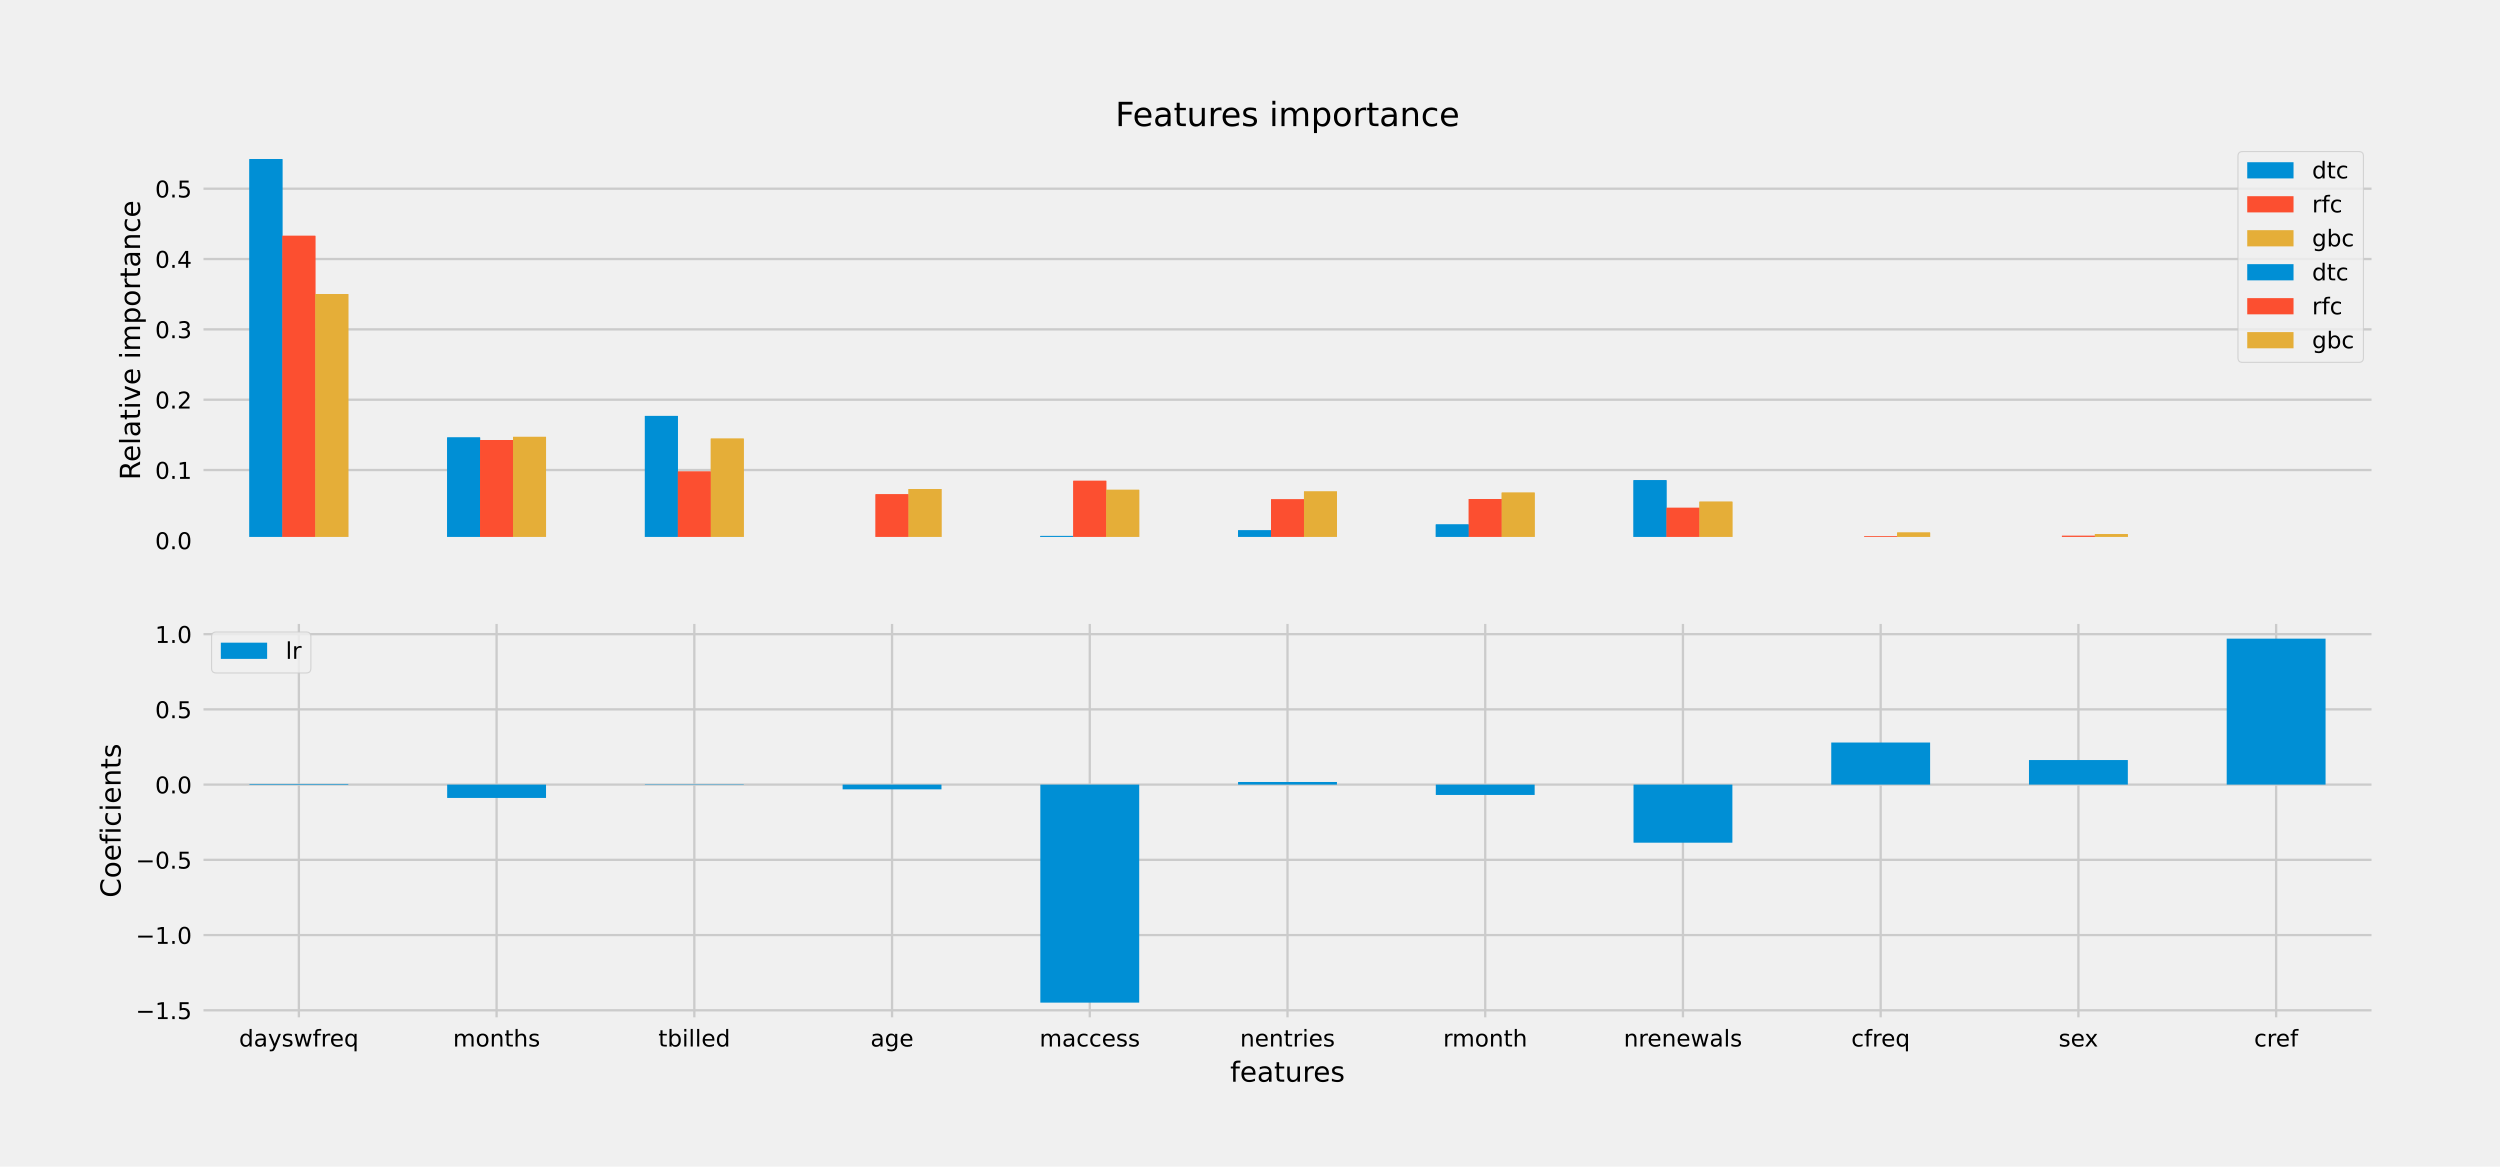 <?xml version="1.0" encoding="utf-8" standalone="no"?>
<!DOCTYPE svg PUBLIC "-//W3C//DTD SVG 1.1//EN"
  "http://www.w3.org/Graphics/SVG/1.1/DTD/svg11.dtd">
<!-- Created with matplotlib (https://matplotlib.org/) -->
<svg height="504pt" version="1.1" viewBox="0 0 1080 504" width="1080pt" xmlns="http://www.w3.org/2000/svg" xmlns:xlink="http://www.w3.org/1999/xlink">
 <defs>
  <style type="text/css">
*{stroke-linecap:butt;stroke-linejoin:round;}
  </style>
 </defs>
 <g id="figure_1">
  <g id="patch_1">
   <path d="M 0 504 
L 1080 504 
L 1080 0 
L 0 0 
z
" style="fill:#f0f0f0;"/>
  </g>
  <g id="axes_1">
   <g id="patch_2">
    <path d="M 86.4 233.444 
L 1026 233.444 
L 1026 60.48 
L 86.4 60.48 
z
" style="fill:#f0f0f0;"/>
   </g>
   <g id="matplotlib.axis_1"/>
   <g id="matplotlib.axis_2">
    <g id="ytick_1">
     <g id="line2d_1">
      <path clip-path="url(#p35d663ccf8)" d="M 86.4 233.444 
L 1026 233.444 
" style="fill:none;stroke:#cbcbcb;"/>
     </g>
     <g id="line2d_2"/>
     <g id="text_1">
      <!-- 0.0 -->
      <defs>
       <path d="M 31.781 66.406 
Q 24.172 66.406 20.328 58.906 
Q 16.5 51.422 16.5 36.375 
Q 16.5 21.391 20.328 13.891 
Q 24.172 6.391 31.781 6.391 
Q 39.453 6.391 43.281 13.891 
Q 47.125 21.391 47.125 36.375 
Q 47.125 51.422 43.281 58.906 
Q 39.453 66.406 31.781 66.406 
z
M 31.781 74.219 
Q 44.047 74.219 50.516 64.516 
Q 56.984 54.828 56.984 36.375 
Q 56.984 17.969 50.516 8.266 
Q 44.047 -1.422 31.781 -1.422 
Q 19.531 -1.422 13.062 8.266 
Q 6.594 17.969 6.594 36.375 
Q 6.594 54.828 13.062 64.516 
Q 19.531 74.219 31.781 74.219 
z
" id="DejaVuSans-48"/>
       <path d="M 10.688 12.406 
L 21 12.406 
L 21 0 
L 10.688 0 
z
" id="DejaVuSans-46"/>
      </defs>
      <g transform="translate(66.997 237.243)scale(0.1 -0.1)">
       <use xlink:href="#DejaVuSans-48"/>
       <use x="63.623" xlink:href="#DejaVuSans-46"/>
       <use x="95.41" xlink:href="#DejaVuSans-48"/>
      </g>
     </g>
    </g>
    <g id="ytick_2">
     <g id="line2d_3">
      <path clip-path="url(#p35d663ccf8)" d="M 86.4 203.058 
L 1026 203.058 
" style="fill:none;stroke:#cbcbcb;"/>
     </g>
     <g id="line2d_4"/>
     <g id="text_2">
      <!-- 0.1 -->
      <defs>
       <path d="M 12.406 8.297 
L 28.516 8.297 
L 28.516 63.922 
L 10.984 60.406 
L 10.984 69.391 
L 28.422 72.906 
L 38.281 72.906 
L 38.281 8.297 
L 54.391 8.297 
L 54.391 0 
L 12.406 0 
z
" id="DejaVuSans-49"/>
      </defs>
      <g transform="translate(66.997 206.857)scale(0.1 -0.1)">
       <use xlink:href="#DejaVuSans-48"/>
       <use x="63.623" xlink:href="#DejaVuSans-46"/>
       <use x="95.41" xlink:href="#DejaVuSans-49"/>
      </g>
     </g>
    </g>
    <g id="ytick_3">
     <g id="line2d_5">
      <path clip-path="url(#p35d663ccf8)" d="M 86.4 172.672 
L 1026 172.672 
" style="fill:none;stroke:#cbcbcb;"/>
     </g>
     <g id="line2d_6"/>
     <g id="text_3">
      <!-- 0.2 -->
      <defs>
       <path d="M 19.188 8.297 
L 53.609 8.297 
L 53.609 0 
L 7.328 0 
L 7.328 8.297 
Q 12.938 14.109 22.625 23.891 
Q 32.328 33.688 34.812 36.531 
Q 39.547 41.844 41.422 45.531 
Q 43.312 49.219 43.312 52.781 
Q 43.312 58.594 39.234 62.25 
Q 35.156 65.922 28.609 65.922 
Q 23.969 65.922 18.812 64.312 
Q 13.672 62.703 7.812 59.422 
L 7.812 69.391 
Q 13.766 71.781 18.938 73 
Q 24.125 74.219 28.422 74.219 
Q 39.75 74.219 46.484 68.547 
Q 53.219 62.891 53.219 53.422 
Q 53.219 48.922 51.531 44.891 
Q 49.859 40.875 45.406 35.406 
Q 44.188 33.984 37.641 27.219 
Q 31.109 20.453 19.188 8.297 
z
" id="DejaVuSans-50"/>
      </defs>
      <g transform="translate(66.997 176.472)scale(0.1 -0.1)">
       <use xlink:href="#DejaVuSans-48"/>
       <use x="63.623" xlink:href="#DejaVuSans-46"/>
       <use x="95.41" xlink:href="#DejaVuSans-50"/>
      </g>
     </g>
    </g>
    <g id="ytick_4">
     <g id="line2d_7">
      <path clip-path="url(#p35d663ccf8)" d="M 86.4 142.287 
L 1026 142.287 
" style="fill:none;stroke:#cbcbcb;"/>
     </g>
     <g id="line2d_8"/>
     <g id="text_4">
      <!-- 0.3 -->
      <defs>
       <path d="M 40.578 39.312 
Q 47.656 37.797 51.625 33 
Q 55.609 28.219 55.609 21.188 
Q 55.609 10.406 48.188 4.484 
Q 40.766 -1.422 27.094 -1.422 
Q 22.516 -1.422 17.656 -0.516 
Q 12.797 0.391 7.625 2.203 
L 7.625 11.719 
Q 11.719 9.328 16.594 8.109 
Q 21.484 6.891 26.812 6.891 
Q 36.078 6.891 40.938 10.547 
Q 45.797 14.203 45.797 21.188 
Q 45.797 27.641 41.281 31.266 
Q 36.766 34.906 28.719 34.906 
L 20.219 34.906 
L 20.219 43.016 
L 29.109 43.016 
Q 36.375 43.016 40.234 45.922 
Q 44.094 48.828 44.094 54.297 
Q 44.094 59.906 40.109 62.906 
Q 36.141 65.922 28.719 65.922 
Q 24.656 65.922 20.016 65.031 
Q 15.375 64.156 9.812 62.312 
L 9.812 71.094 
Q 15.438 72.656 20.344 73.438 
Q 25.25 74.219 29.594 74.219 
Q 40.828 74.219 47.359 69.109 
Q 53.906 64.016 53.906 55.328 
Q 53.906 49.266 50.438 45.094 
Q 46.969 40.922 40.578 39.312 
z
" id="DejaVuSans-51"/>
      </defs>
      <g transform="translate(66.997 146.086)scale(0.1 -0.1)">
       <use xlink:href="#DejaVuSans-48"/>
       <use x="63.623" xlink:href="#DejaVuSans-46"/>
       <use x="95.41" xlink:href="#DejaVuSans-51"/>
      </g>
     </g>
    </g>
    <g id="ytick_5">
     <g id="line2d_9">
      <path clip-path="url(#p35d663ccf8)" d="M 86.4 111.901 
L 1026 111.901 
" style="fill:none;stroke:#cbcbcb;"/>
     </g>
     <g id="line2d_10"/>
     <g id="text_5">
      <!-- 0.4 -->
      <defs>
       <path d="M 37.797 64.312 
L 12.891 25.391 
L 37.797 25.391 
z
M 35.203 72.906 
L 47.609 72.906 
L 47.609 25.391 
L 58.016 25.391 
L 58.016 17.188 
L 47.609 17.188 
L 47.609 0 
L 37.797 0 
L 37.797 17.188 
L 4.891 17.188 
L 4.891 26.703 
z
" id="DejaVuSans-52"/>
      </defs>
      <g transform="translate(66.997 115.7)scale(0.1 -0.1)">
       <use xlink:href="#DejaVuSans-48"/>
       <use x="63.623" xlink:href="#DejaVuSans-46"/>
       <use x="95.41" xlink:href="#DejaVuSans-52"/>
      </g>
     </g>
    </g>
    <g id="ytick_6">
     <g id="line2d_11">
      <path clip-path="url(#p35d663ccf8)" d="M 86.4 81.515 
L 1026 81.515 
" style="fill:none;stroke:#cbcbcb;"/>
     </g>
     <g id="line2d_12"/>
     <g id="text_6">
      <!-- 0.5 -->
      <defs>
       <path d="M 10.797 72.906 
L 49.516 72.906 
L 49.516 64.594 
L 19.828 64.594 
L 19.828 46.734 
Q 21.969 47.469 24.109 47.828 
Q 26.266 48.188 28.422 48.188 
Q 40.625 48.188 47.75 41.5 
Q 54.891 34.812 54.891 23.391 
Q 54.891 11.625 47.562 5.094 
Q 40.234 -1.422 26.906 -1.422 
Q 22.312 -1.422 17.547 -0.641 
Q 12.797 0.141 7.719 1.703 
L 7.719 11.625 
Q 12.109 9.234 16.797 8.062 
Q 21.484 6.891 26.703 6.891 
Q 35.156 6.891 40.078 11.328 
Q 45.016 15.766 45.016 23.391 
Q 45.016 31 40.078 35.438 
Q 35.156 39.891 26.703 39.891 
Q 22.75 39.891 18.812 39.016 
Q 14.891 38.141 10.797 36.281 
z
" id="DejaVuSans-53"/>
      </defs>
      <g transform="translate(66.997 85.315)scale(0.1 -0.1)">
       <use xlink:href="#DejaVuSans-48"/>
       <use x="63.623" xlink:href="#DejaVuSans-46"/>
       <use x="95.41" xlink:href="#DejaVuSans-53"/>
      </g>
     </g>
    </g>
    <g id="text_7">
     <!-- Relative importance -->
     <defs>
      <path d="M 44.391 34.188 
Q 47.562 33.109 50.562 29.594 
Q 53.562 26.078 56.594 19.922 
L 66.609 0 
L 56 0 
L 46.688 18.703 
Q 43.062 26.031 39.672 28.422 
Q 36.281 30.812 30.422 30.812 
L 19.672 30.812 
L 19.672 0 
L 9.812 0 
L 9.812 72.906 
L 32.078 72.906 
Q 44.578 72.906 50.734 67.672 
Q 56.891 62.453 56.891 51.906 
Q 56.891 45.016 53.688 40.469 
Q 50.484 35.938 44.391 34.188 
z
M 19.672 64.797 
L 19.672 38.922 
L 32.078 38.922 
Q 39.203 38.922 42.844 42.219 
Q 46.484 45.516 46.484 51.906 
Q 46.484 58.297 42.844 61.547 
Q 39.203 64.797 32.078 64.797 
z
" id="DejaVuSans-82"/>
      <path d="M 56.203 29.594 
L 56.203 25.203 
L 14.891 25.203 
Q 15.484 15.922 20.484 11.062 
Q 25.484 6.203 34.422 6.203 
Q 39.594 6.203 44.453 7.469 
Q 49.312 8.734 54.109 11.281 
L 54.109 2.781 
Q 49.266 0.734 44.188 -0.344 
Q 39.109 -1.422 33.891 -1.422 
Q 20.797 -1.422 13.156 6.188 
Q 5.516 13.812 5.516 26.812 
Q 5.516 40.234 12.766 48.109 
Q 20.016 56 32.328 56 
Q 43.359 56 49.781 48.891 
Q 56.203 41.797 56.203 29.594 
z
M 47.219 32.234 
Q 47.125 39.594 43.094 43.984 
Q 39.062 48.391 32.422 48.391 
Q 24.906 48.391 20.391 44.141 
Q 15.875 39.891 15.188 32.172 
z
" id="DejaVuSans-101"/>
      <path d="M 9.422 75.984 
L 18.406 75.984 
L 18.406 0 
L 9.422 0 
z
" id="DejaVuSans-108"/>
      <path d="M 34.281 27.484 
Q 23.391 27.484 19.188 25 
Q 14.984 22.516 14.984 16.5 
Q 14.984 11.719 18.141 8.906 
Q 21.297 6.109 26.703 6.109 
Q 34.188 6.109 38.703 11.406 
Q 43.219 16.703 43.219 25.484 
L 43.219 27.484 
z
M 52.203 31.203 
L 52.203 0 
L 43.219 0 
L 43.219 8.297 
Q 40.141 3.328 35.547 0.953 
Q 30.953 -1.422 24.312 -1.422 
Q 15.922 -1.422 10.953 3.297 
Q 6 8.016 6 15.922 
Q 6 25.141 12.172 29.828 
Q 18.359 34.516 30.609 34.516 
L 43.219 34.516 
L 43.219 35.406 
Q 43.219 41.609 39.141 45 
Q 35.062 48.391 27.688 48.391 
Q 23 48.391 18.547 47.266 
Q 14.109 46.141 10.016 43.891 
L 10.016 52.203 
Q 14.938 54.109 19.578 55.047 
Q 24.219 56 28.609 56 
Q 40.484 56 46.344 49.844 
Q 52.203 43.703 52.203 31.203 
z
" id="DejaVuSans-97"/>
      <path d="M 18.312 70.219 
L 18.312 54.688 
L 36.812 54.688 
L 36.812 47.703 
L 18.312 47.703 
L 18.312 18.016 
Q 18.312 11.328 20.141 9.422 
Q 21.969 7.516 27.594 7.516 
L 36.812 7.516 
L 36.812 0 
L 27.594 0 
Q 17.188 0 13.234 3.875 
Q 9.281 7.766 9.281 18.016 
L 9.281 47.703 
L 2.688 47.703 
L 2.688 54.688 
L 9.281 54.688 
L 9.281 70.219 
z
" id="DejaVuSans-116"/>
      <path d="M 9.422 54.688 
L 18.406 54.688 
L 18.406 0 
L 9.422 0 
z
M 9.422 75.984 
L 18.406 75.984 
L 18.406 64.594 
L 9.422 64.594 
z
" id="DejaVuSans-105"/>
      <path d="M 2.984 54.688 
L 12.5 54.688 
L 29.594 8.797 
L 46.688 54.688 
L 56.203 54.688 
L 35.688 0 
L 23.484 0 
z
" id="DejaVuSans-118"/>
      <path id="DejaVuSans-32"/>
      <path d="M 52 44.188 
Q 55.375 50.25 60.062 53.125 
Q 64.75 56 71.094 56 
Q 79.641 56 84.281 50.016 
Q 88.922 44.047 88.922 33.016 
L 88.922 0 
L 79.891 0 
L 79.891 32.719 
Q 79.891 40.578 77.094 44.375 
Q 74.312 48.188 68.609 48.188 
Q 61.625 48.188 57.562 43.547 
Q 53.516 38.922 53.516 30.906 
L 53.516 0 
L 44.484 0 
L 44.484 32.719 
Q 44.484 40.625 41.703 44.406 
Q 38.922 48.188 33.109 48.188 
Q 26.219 48.188 22.156 43.531 
Q 18.109 38.875 18.109 30.906 
L 18.109 0 
L 9.078 0 
L 9.078 54.688 
L 18.109 54.688 
L 18.109 46.188 
Q 21.188 51.219 25.484 53.609 
Q 29.781 56 35.688 56 
Q 41.656 56 45.828 52.969 
Q 50 49.953 52 44.188 
z
" id="DejaVuSans-109"/>
      <path d="M 18.109 8.203 
L 18.109 -20.797 
L 9.078 -20.797 
L 9.078 54.688 
L 18.109 54.688 
L 18.109 46.391 
Q 20.953 51.266 25.266 53.625 
Q 29.594 56 35.594 56 
Q 45.562 56 51.781 48.094 
Q 58.016 40.188 58.016 27.297 
Q 58.016 14.406 51.781 6.484 
Q 45.562 -1.422 35.594 -1.422 
Q 29.594 -1.422 25.266 0.953 
Q 20.953 3.328 18.109 8.203 
z
M 48.688 27.297 
Q 48.688 37.203 44.609 42.844 
Q 40.531 48.484 33.406 48.484 
Q 26.266 48.484 22.188 42.844 
Q 18.109 37.203 18.109 27.297 
Q 18.109 17.391 22.188 11.75 
Q 26.266 6.109 33.406 6.109 
Q 40.531 6.109 44.609 11.75 
Q 48.688 17.391 48.688 27.297 
z
" id="DejaVuSans-112"/>
      <path d="M 30.609 48.391 
Q 23.391 48.391 19.188 42.75 
Q 14.984 37.109 14.984 27.297 
Q 14.984 17.484 19.156 11.844 
Q 23.344 6.203 30.609 6.203 
Q 37.797 6.203 41.984 11.859 
Q 46.188 17.531 46.188 27.297 
Q 46.188 37.016 41.984 42.703 
Q 37.797 48.391 30.609 48.391 
z
M 30.609 56 
Q 42.328 56 49.016 48.375 
Q 55.719 40.766 55.719 27.297 
Q 55.719 13.875 49.016 6.219 
Q 42.328 -1.422 30.609 -1.422 
Q 18.844 -1.422 12.172 6.219 
Q 5.516 13.875 5.516 27.297 
Q 5.516 40.766 12.172 48.375 
Q 18.844 56 30.609 56 
z
" id="DejaVuSans-111"/>
      <path d="M 41.109 46.297 
Q 39.594 47.172 37.812 47.578 
Q 36.031 48 33.891 48 
Q 26.266 48 22.188 43.047 
Q 18.109 38.094 18.109 28.812 
L 18.109 0 
L 9.078 0 
L 9.078 54.688 
L 18.109 54.688 
L 18.109 46.188 
Q 20.953 51.172 25.484 53.578 
Q 30.031 56 36.531 56 
Q 37.453 56 38.578 55.875 
Q 39.703 55.766 41.062 55.516 
z
" id="DejaVuSans-114"/>
      <path d="M 54.891 33.016 
L 54.891 0 
L 45.906 0 
L 45.906 32.719 
Q 45.906 40.484 42.875 44.328 
Q 39.844 48.188 33.797 48.188 
Q 26.516 48.188 22.312 43.547 
Q 18.109 38.922 18.109 30.906 
L 18.109 0 
L 9.078 0 
L 9.078 54.688 
L 18.109 54.688 
L 18.109 46.188 
Q 21.344 51.125 25.703 53.562 
Q 30.078 56 35.797 56 
Q 45.219 56 50.047 50.172 
Q 54.891 44.344 54.891 33.016 
z
" id="DejaVuSans-110"/>
      <path d="M 48.781 52.594 
L 48.781 44.188 
Q 44.969 46.297 41.141 47.344 
Q 37.312 48.391 33.406 48.391 
Q 24.656 48.391 19.812 42.844 
Q 14.984 37.312 14.984 27.297 
Q 14.984 17.281 19.812 11.734 
Q 24.656 6.203 33.406 6.203 
Q 37.312 6.203 41.141 7.25 
Q 44.969 8.297 48.781 10.406 
L 48.781 2.094 
Q 45.016 0.344 40.984 -0.531 
Q 36.969 -1.422 32.422 -1.422 
Q 20.062 -1.422 12.781 6.344 
Q 5.516 14.109 5.516 27.297 
Q 5.516 40.672 12.859 48.328 
Q 20.219 56 33.016 56 
Q 37.156 56 41.109 55.141 
Q 45.062 54.297 48.781 52.594 
z
" id="DejaVuSans-99"/>
     </defs>
     <g transform="translate(60.501 207.346)rotate(-90)scale(0.12 -0.12)">
      <use xlink:href="#DejaVuSans-82"/>
      <use x="64.982" xlink:href="#DejaVuSans-101"/>
      <use x="126.506" xlink:href="#DejaVuSans-108"/>
      <use x="154.289" xlink:href="#DejaVuSans-97"/>
      <use x="215.568" xlink:href="#DejaVuSans-116"/>
      <use x="254.777" xlink:href="#DejaVuSans-105"/>
      <use x="282.561" xlink:href="#DejaVuSans-118"/>
      <use x="341.74" xlink:href="#DejaVuSans-101"/>
      <use x="403.264" xlink:href="#DejaVuSans-32"/>
      <use x="435.051" xlink:href="#DejaVuSans-105"/>
      <use x="462.834" xlink:href="#DejaVuSans-109"/>
      <use x="560.246" xlink:href="#DejaVuSans-112"/>
      <use x="623.723" xlink:href="#DejaVuSans-111"/>
      <use x="684.904" xlink:href="#DejaVuSans-114"/>
      <use x="726.018" xlink:href="#DejaVuSans-116"/>
      <use x="765.227" xlink:href="#DejaVuSans-97"/>
      <use x="826.506" xlink:href="#DejaVuSans-110"/>
      <use x="889.885" xlink:href="#DejaVuSans-99"/>
      <use x="944.865" xlink:href="#DejaVuSans-101"/>
     </g>
    </g>
   </g>
   <g id="patch_3">
    <path clip-path="url(#p35d663ccf8)" d="M 107.755 233.444 
L 121.991 233.444 
L 121.991 68.716 
L 107.755 68.716 
z
" style="fill:#008fd5;"/>
   </g>
   <g id="patch_4">
    <path clip-path="url(#p35d663ccf8)" d="M 193.173 233.444 
L 207.409 233.444 
L 207.409 188.998 
L 193.173 188.998 
z
" style="fill:#008fd5;"/>
   </g>
   <g id="patch_5">
    <path clip-path="url(#p35d663ccf8)" d="M 278.591 233.444 
L 292.827 233.444 
L 292.827 179.697 
L 278.591 179.697 
z
" style="fill:#008fd5;"/>
   </g>
   <g id="patch_6">
    <path clip-path="url(#p35d663ccf8)" d="M 364.009 233.444 
L 378.245 233.444 
L 378.245 231.991 
L 364.009 231.991 
z
" style="fill:#008fd5;"/>
   </g>
   <g id="patch_7">
    <path clip-path="url(#p35d663ccf8)" d="M 449.427 233.444 
L 463.664 233.444 
L 463.664 231.514 
L 449.427 231.514 
z
" style="fill:#008fd5;"/>
   </g>
   <g id="patch_8">
    <path clip-path="url(#p35d663ccf8)" d="M 534.845 233.444 
L 549.082 233.444 
L 549.082 229.116 
L 534.845 229.116 
z
" style="fill:#008fd5;"/>
   </g>
   <g id="patch_9">
    <path clip-path="url(#p35d663ccf8)" d="M 620.264 233.444 
L 634.5 233.444 
L 634.5 226.574 
L 620.264 226.574 
z
" style="fill:#008fd5;"/>
   </g>
   <g id="patch_10">
    <path clip-path="url(#p35d663ccf8)" d="M 705.682 233.444 
L 719.918 233.444 
L 719.918 207.454 
L 705.682 207.454 
z
" style="fill:#008fd5;"/>
   </g>
   <g id="patch_11">
    <path clip-path="url(#p35d663ccf8)" d="M 791.1 233.444 
L 805.336 233.444 
L 805.336 233.077 
L 791.1 233.077 
z
" style="fill:#008fd5;"/>
   </g>
   <g id="patch_12">
    <path clip-path="url(#p35d663ccf8)" d="M 876.518 233.444 
L 890.755 233.444 
L 890.755 233.444 
L 876.518 233.444 
z
" style="fill:#008fd5;"/>
   </g>
   <g id="patch_13">
    <path clip-path="url(#p35d663ccf8)" d="M 961.936 233.444 
L 976.173 233.444 
L 976.173 233.444 
L 961.936 233.444 
z
" style="fill:#008fd5;"/>
   </g>
   <g id="patch_14">
    <path clip-path="url(#p35d663ccf8)" d="M 121.991 233.444 
L 136.227 233.444 
L 136.227 101.877 
L 121.991 101.877 
z
" style="fill:#fc4f30;"/>
   </g>
   <g id="patch_15">
    <path clip-path="url(#p35d663ccf8)" d="M 207.409 233.444 
L 221.645 233.444 
L 221.645 190.085 
L 207.409 190.085 
z
" style="fill:#fc4f30;"/>
   </g>
   <g id="patch_16">
    <path clip-path="url(#p35d663ccf8)" d="M 292.827 233.444 
L 307.064 233.444 
L 307.064 203.698 
L 292.827 203.698 
z
" style="fill:#fc4f30;"/>
   </g>
   <g id="patch_17">
    <path clip-path="url(#p35d663ccf8)" d="M 378.245 233.444 
L 392.482 233.444 
L 392.482 213.529 
L 378.245 213.529 
z
" style="fill:#fc4f30;"/>
   </g>
   <g id="patch_18">
    <path clip-path="url(#p35d663ccf8)" d="M 463.664 233.444 
L 477.9 233.444 
L 477.9 207.696 
L 463.664 207.696 
z
" style="fill:#fc4f30;"/>
   </g>
   <g id="patch_19">
    <path clip-path="url(#p35d663ccf8)" d="M 549.082 233.444 
L 563.318 233.444 
L 563.318 215.724 
L 549.082 215.724 
z
" style="fill:#fc4f30;"/>
   </g>
   <g id="patch_20">
    <path clip-path="url(#p35d663ccf8)" d="M 634.5 233.444 
L 648.736 233.444 
L 648.736 215.555 
L 634.5 215.555 
z
" style="fill:#fc4f30;"/>
   </g>
   <g id="patch_21">
    <path clip-path="url(#p35d663ccf8)" d="M 719.918 233.444 
L 734.155 233.444 
L 734.155 219.361 
L 719.918 219.361 
z
" style="fill:#fc4f30;"/>
   </g>
   <g id="patch_22">
    <path clip-path="url(#p35d663ccf8)" d="M 805.336 233.444 
L 819.573 233.444 
L 819.573 231.683 
L 805.336 231.683 
z
" style="fill:#fc4f30;"/>
   </g>
   <g id="patch_23">
    <path clip-path="url(#p35d663ccf8)" d="M 890.755 233.444 
L 904.991 233.444 
L 904.991 231.462 
L 890.755 231.462 
z
" style="fill:#fc4f30;"/>
   </g>
   <g id="patch_24">
    <path clip-path="url(#p35d663ccf8)" d="M 976.173 233.444 
L 990.409 233.444 
L 990.409 233.354 
L 976.173 233.354 
z
" style="fill:#fc4f30;"/>
   </g>
   <g id="patch_25">
    <path clip-path="url(#p35d663ccf8)" d="M 136.227 233.444 
L 150.464 233.444 
L 150.464 127.037 
L 136.227 127.037 
z
" style="fill:#e5ae38;"/>
   </g>
   <g id="patch_26">
    <path clip-path="url(#p35d663ccf8)" d="M 221.645 233.444 
L 235.882 233.444 
L 235.882 188.736 
L 221.645 188.736 
z
" style="fill:#e5ae38;"/>
   </g>
   <g id="patch_27">
    <path clip-path="url(#p35d663ccf8)" d="M 307.064 233.444 
L 321.3 233.444 
L 321.3 189.471 
L 307.064 189.471 
z
" style="fill:#e5ae38;"/>
   </g>
   <g id="patch_28">
    <path clip-path="url(#p35d663ccf8)" d="M 392.482 233.444 
L 406.718 233.444 
L 406.718 211.253 
L 392.482 211.253 
z
" style="fill:#e5ae38;"/>
   </g>
   <g id="patch_29">
    <path clip-path="url(#p35d663ccf8)" d="M 477.9 233.444 
L 492.136 233.444 
L 492.136 211.592 
L 477.9 211.592 
z
" style="fill:#e5ae38;"/>
   </g>
   <g id="patch_30">
    <path clip-path="url(#p35d663ccf8)" d="M 563.318 233.444 
L 577.555 233.444 
L 577.555 212.326 
L 563.318 212.326 
z
" style="fill:#e5ae38;"/>
   </g>
   <g id="patch_31">
    <path clip-path="url(#p35d663ccf8)" d="M 648.736 233.444 
L 662.973 233.444 
L 662.973 212.813 
L 648.736 212.813 
z
" style="fill:#e5ae38;"/>
   </g>
   <g id="patch_32">
    <path clip-path="url(#p35d663ccf8)" d="M 734.155 233.444 
L 748.391 233.444 
L 748.391 216.728 
L 734.155 216.728 
z
" style="fill:#e5ae38;"/>
   </g>
   <g id="patch_33">
    <path clip-path="url(#p35d663ccf8)" d="M 819.573 233.444 
L 833.809 233.444 
L 833.809 230.046 
L 819.573 230.046 
z
" style="fill:#e5ae38;"/>
   </g>
   <g id="patch_34">
    <path clip-path="url(#p35d663ccf8)" d="M 904.991 233.444 
L 919.227 233.444 
L 919.227 230.75 
L 904.991 230.75 
z
" style="fill:#e5ae38;"/>
   </g>
   <g id="patch_35">
    <path clip-path="url(#p35d663ccf8)" d="M 990.409 233.444 
L 1004.645 233.444 
L 1004.645 233.272 
L 990.409 233.272 
z
" style="fill:#e5ae38;"/>
   </g>
   <g id="patch_36">
    <path clip-path="url(#p35d663ccf8)" d="M 107.755 233.444 
L 121.991 233.444 
L 121.991 68.716 
L 107.755 68.716 
z
" style="fill:#008fd5;"/>
   </g>
   <g id="patch_37">
    <path clip-path="url(#p35d663ccf8)" d="M 193.173 233.444 
L 207.409 233.444 
L 207.409 188.998 
L 193.173 188.998 
z
" style="fill:#008fd5;"/>
   </g>
   <g id="patch_38">
    <path clip-path="url(#p35d663ccf8)" d="M 278.591 233.444 
L 292.827 233.444 
L 292.827 179.697 
L 278.591 179.697 
z
" style="fill:#008fd5;"/>
   </g>
   <g id="patch_39">
    <path clip-path="url(#p35d663ccf8)" d="M 364.009 233.444 
L 378.245 233.444 
L 378.245 231.991 
L 364.009 231.991 
z
" style="fill:#008fd5;"/>
   </g>
   <g id="patch_40">
    <path clip-path="url(#p35d663ccf8)" d="M 449.427 233.444 
L 463.664 233.444 
L 463.664 231.514 
L 449.427 231.514 
z
" style="fill:#008fd5;"/>
   </g>
   <g id="patch_41">
    <path clip-path="url(#p35d663ccf8)" d="M 534.845 233.444 
L 549.082 233.444 
L 549.082 229.116 
L 534.845 229.116 
z
" style="fill:#008fd5;"/>
   </g>
   <g id="patch_42">
    <path clip-path="url(#p35d663ccf8)" d="M 620.264 233.444 
L 634.5 233.444 
L 634.5 226.574 
L 620.264 226.574 
z
" style="fill:#008fd5;"/>
   </g>
   <g id="patch_43">
    <path clip-path="url(#p35d663ccf8)" d="M 705.682 233.444 
L 719.918 233.444 
L 719.918 207.454 
L 705.682 207.454 
z
" style="fill:#008fd5;"/>
   </g>
   <g id="patch_44">
    <path clip-path="url(#p35d663ccf8)" d="M 791.1 233.444 
L 805.336 233.444 
L 805.336 233.077 
L 791.1 233.077 
z
" style="fill:#008fd5;"/>
   </g>
   <g id="patch_45">
    <path clip-path="url(#p35d663ccf8)" d="M 876.518 233.444 
L 890.755 233.444 
L 890.755 233.444 
L 876.518 233.444 
z
" style="fill:#008fd5;"/>
   </g>
   <g id="patch_46">
    <path clip-path="url(#p35d663ccf8)" d="M 961.936 233.444 
L 976.173 233.444 
L 976.173 233.444 
L 961.936 233.444 
z
" style="fill:#008fd5;"/>
   </g>
   <g id="patch_47">
    <path clip-path="url(#p35d663ccf8)" d="M 121.991 233.444 
L 136.227 233.444 
L 136.227 101.877 
L 121.991 101.877 
z
" style="fill:#fc4f30;"/>
   </g>
   <g id="patch_48">
    <path clip-path="url(#p35d663ccf8)" d="M 207.409 233.444 
L 221.645 233.444 
L 221.645 190.085 
L 207.409 190.085 
z
" style="fill:#fc4f30;"/>
   </g>
   <g id="patch_49">
    <path clip-path="url(#p35d663ccf8)" d="M 292.827 233.444 
L 307.064 233.444 
L 307.064 203.698 
L 292.827 203.698 
z
" style="fill:#fc4f30;"/>
   </g>
   <g id="patch_50">
    <path clip-path="url(#p35d663ccf8)" d="M 378.245 233.444 
L 392.482 233.444 
L 392.482 213.529 
L 378.245 213.529 
z
" style="fill:#fc4f30;"/>
   </g>
   <g id="patch_51">
    <path clip-path="url(#p35d663ccf8)" d="M 463.664 233.444 
L 477.9 233.444 
L 477.9 207.696 
L 463.664 207.696 
z
" style="fill:#fc4f30;"/>
   </g>
   <g id="patch_52">
    <path clip-path="url(#p35d663ccf8)" d="M 549.082 233.444 
L 563.318 233.444 
L 563.318 215.724 
L 549.082 215.724 
z
" style="fill:#fc4f30;"/>
   </g>
   <g id="patch_53">
    <path clip-path="url(#p35d663ccf8)" d="M 634.5 233.444 
L 648.736 233.444 
L 648.736 215.555 
L 634.5 215.555 
z
" style="fill:#fc4f30;"/>
   </g>
   <g id="patch_54">
    <path clip-path="url(#p35d663ccf8)" d="M 719.918 233.444 
L 734.155 233.444 
L 734.155 219.361 
L 719.918 219.361 
z
" style="fill:#fc4f30;"/>
   </g>
   <g id="patch_55">
    <path clip-path="url(#p35d663ccf8)" d="M 805.336 233.444 
L 819.573 233.444 
L 819.573 231.683 
L 805.336 231.683 
z
" style="fill:#fc4f30;"/>
   </g>
   <g id="patch_56">
    <path clip-path="url(#p35d663ccf8)" d="M 890.755 233.444 
L 904.991 233.444 
L 904.991 231.462 
L 890.755 231.462 
z
" style="fill:#fc4f30;"/>
   </g>
   <g id="patch_57">
    <path clip-path="url(#p35d663ccf8)" d="M 976.173 233.444 
L 990.409 233.444 
L 990.409 233.354 
L 976.173 233.354 
z
" style="fill:#fc4f30;"/>
   </g>
   <g id="patch_58">
    <path clip-path="url(#p35d663ccf8)" d="M 136.227 233.444 
L 150.464 233.444 
L 150.464 127.037 
L 136.227 127.037 
z
" style="fill:#e5ae38;"/>
   </g>
   <g id="patch_59">
    <path clip-path="url(#p35d663ccf8)" d="M 221.645 233.444 
L 235.882 233.444 
L 235.882 188.736 
L 221.645 188.736 
z
" style="fill:#e5ae38;"/>
   </g>
   <g id="patch_60">
    <path clip-path="url(#p35d663ccf8)" d="M 307.064 233.444 
L 321.3 233.444 
L 321.3 189.471 
L 307.064 189.471 
z
" style="fill:#e5ae38;"/>
   </g>
   <g id="patch_61">
    <path clip-path="url(#p35d663ccf8)" d="M 392.482 233.444 
L 406.718 233.444 
L 406.718 211.253 
L 392.482 211.253 
z
" style="fill:#e5ae38;"/>
   </g>
   <g id="patch_62">
    <path clip-path="url(#p35d663ccf8)" d="M 477.9 233.444 
L 492.136 233.444 
L 492.136 211.592 
L 477.9 211.592 
z
" style="fill:#e5ae38;"/>
   </g>
   <g id="patch_63">
    <path clip-path="url(#p35d663ccf8)" d="M 563.318 233.444 
L 577.555 233.444 
L 577.555 212.326 
L 563.318 212.326 
z
" style="fill:#e5ae38;"/>
   </g>
   <g id="patch_64">
    <path clip-path="url(#p35d663ccf8)" d="M 648.736 233.444 
L 662.973 233.444 
L 662.973 212.813 
L 648.736 212.813 
z
" style="fill:#e5ae38;"/>
   </g>
   <g id="patch_65">
    <path clip-path="url(#p35d663ccf8)" d="M 734.155 233.444 
L 748.391 233.444 
L 748.391 216.728 
L 734.155 216.728 
z
" style="fill:#e5ae38;"/>
   </g>
   <g id="patch_66">
    <path clip-path="url(#p35d663ccf8)" d="M 819.573 233.444 
L 833.809 233.444 
L 833.809 230.046 
L 819.573 230.046 
z
" style="fill:#e5ae38;"/>
   </g>
   <g id="patch_67">
    <path clip-path="url(#p35d663ccf8)" d="M 904.991 233.444 
L 919.227 233.444 
L 919.227 230.75 
L 904.991 230.75 
z
" style="fill:#e5ae38;"/>
   </g>
   <g id="patch_68">
    <path clip-path="url(#p35d663ccf8)" d="M 990.409 233.444 
L 1004.645 233.444 
L 1004.645 233.272 
L 990.409 233.272 
z
" style="fill:#e5ae38;"/>
   </g>
   <g id="patch_69">
    <path d="M 86.4 233.444 
L 86.4 60.48 
" style="fill:none;stroke:#f0f0f0;stroke-linecap:square;stroke-linejoin:miter;stroke-width:3;"/>
   </g>
   <g id="patch_70">
    <path d="M 1026 233.444 
L 1026 60.48 
" style="fill:none;stroke:#f0f0f0;stroke-linecap:square;stroke-linejoin:miter;stroke-width:3;"/>
   </g>
   <g id="patch_71">
    <path d="M 86.4 233.444 
L 1026 233.444 
" style="fill:none;stroke:#f0f0f0;stroke-linecap:square;stroke-linejoin:miter;stroke-width:3;"/>
   </g>
   <g id="patch_72">
    <path d="M 86.4 60.48 
L 1026 60.48 
" style="fill:none;stroke:#f0f0f0;stroke-linecap:square;stroke-linejoin:miter;stroke-width:3;"/>
   </g>
   <g id="text_8">
    <!-- Features importance -->
    <defs>
     <path d="M 9.812 72.906 
L 51.703 72.906 
L 51.703 64.594 
L 19.672 64.594 
L 19.672 43.109 
L 48.578 43.109 
L 48.578 34.812 
L 19.672 34.812 
L 19.672 0 
L 9.812 0 
z
" id="DejaVuSans-70"/>
     <path d="M 8.5 21.578 
L 8.5 54.688 
L 17.484 54.688 
L 17.484 21.922 
Q 17.484 14.156 20.5 10.266 
Q 23.531 6.391 29.594 6.391 
Q 36.859 6.391 41.078 11.031 
Q 45.312 15.672 45.312 23.688 
L 45.312 54.688 
L 54.297 54.688 
L 54.297 0 
L 45.312 0 
L 45.312 8.406 
Q 42.047 3.422 37.719 1 
Q 33.406 -1.422 27.688 -1.422 
Q 18.266 -1.422 13.375 4.438 
Q 8.5 10.297 8.5 21.578 
z
M 31.109 56 
z
" id="DejaVuSans-117"/>
     <path d="M 44.281 53.078 
L 44.281 44.578 
Q 40.484 46.531 36.375 47.5 
Q 32.281 48.484 27.875 48.484 
Q 21.188 48.484 17.844 46.438 
Q 14.5 44.391 14.5 40.281 
Q 14.5 37.156 16.891 35.375 
Q 19.281 33.594 26.516 31.984 
L 29.594 31.297 
Q 39.156 29.25 43.188 25.516 
Q 47.219 21.781 47.219 15.094 
Q 47.219 7.469 41.188 3.016 
Q 35.156 -1.422 24.609 -1.422 
Q 20.219 -1.422 15.453 -0.562 
Q 10.688 0.297 5.422 2 
L 5.422 11.281 
Q 10.406 8.688 15.234 7.391 
Q 20.062 6.109 24.812 6.109 
Q 31.156 6.109 34.562 8.281 
Q 37.984 10.453 37.984 14.406 
Q 37.984 18.062 35.516 20.016 
Q 33.062 21.969 24.703 23.781 
L 21.578 24.516 
Q 13.234 26.266 9.516 29.906 
Q 5.812 33.547 5.812 39.891 
Q 5.812 47.609 11.281 51.797 
Q 16.75 56 26.812 56 
Q 31.781 56 36.172 55.266 
Q 40.578 54.547 44.281 53.078 
z
" id="DejaVuSans-115"/>
    </defs>
    <g transform="translate(481.823 54.48)scale(0.144 -0.144)">
     <use xlink:href="#DejaVuSans-70"/>
     <use x="52.02" xlink:href="#DejaVuSans-101"/>
     <use x="113.543" xlink:href="#DejaVuSans-97"/>
     <use x="174.822" xlink:href="#DejaVuSans-116"/>
     <use x="214.031" xlink:href="#DejaVuSans-117"/>
     <use x="277.41" xlink:href="#DejaVuSans-114"/>
     <use x="316.273" xlink:href="#DejaVuSans-101"/>
     <use x="377.797" xlink:href="#DejaVuSans-115"/>
     <use x="429.896" xlink:href="#DejaVuSans-32"/>
     <use x="461.684" xlink:href="#DejaVuSans-105"/>
     <use x="489.467" xlink:href="#DejaVuSans-109"/>
     <use x="586.879" xlink:href="#DejaVuSans-112"/>
     <use x="650.355" xlink:href="#DejaVuSans-111"/>
     <use x="711.537" xlink:href="#DejaVuSans-114"/>
     <use x="752.65" xlink:href="#DejaVuSans-116"/>
     <use x="791.859" xlink:href="#DejaVuSans-97"/>
     <use x="853.139" xlink:href="#DejaVuSans-110"/>
     <use x="916.518" xlink:href="#DejaVuSans-99"/>
     <use x="971.498" xlink:href="#DejaVuSans-101"/>
    </g>
   </g>
   <g id="legend_1">
    <g id="patch_73">
     <path d="M 968.805 156.549 
L 1019 156.549 
Q 1021 156.549 1021 154.549 
L 1021 67.48 
Q 1021 65.48 1019 65.48 
L 968.805 65.48 
Q 966.805 65.48 966.805 67.48 
L 966.805 154.549 
Q 966.805 156.549 968.805 156.549 
z
" style="fill:#f0f0f0;opacity:0.8;stroke:#cccccc;stroke-linejoin:miter;stroke-width:0.5;"/>
    </g>
    <g id="patch_74">
     <path d="M 970.805 77.078 
L 990.805 77.078 
L 990.805 70.078 
L 970.805 70.078 
z
" style="fill:#008fd5;"/>
    </g>
    <g id="text_9">
     <!-- dtc -->
     <defs>
      <path d="M 45.406 46.391 
L 45.406 75.984 
L 54.391 75.984 
L 54.391 0 
L 45.406 0 
L 45.406 8.203 
Q 42.578 3.328 38.25 0.953 
Q 33.938 -1.422 27.875 -1.422 
Q 17.969 -1.422 11.734 6.484 
Q 5.516 14.406 5.516 27.297 
Q 5.516 40.188 11.734 48.094 
Q 17.969 56 27.875 56 
Q 33.938 56 38.25 53.625 
Q 42.578 51.266 45.406 46.391 
z
M 14.797 27.297 
Q 14.797 17.391 18.875 11.75 
Q 22.953 6.109 30.078 6.109 
Q 37.203 6.109 41.297 11.75 
Q 45.406 17.391 45.406 27.297 
Q 45.406 37.203 41.297 42.844 
Q 37.203 48.484 30.078 48.484 
Q 22.953 48.484 18.875 42.844 
Q 14.797 37.203 14.797 27.297 
z
" id="DejaVuSans-100"/>
     </defs>
     <g transform="translate(998.805 77.078)scale(0.1 -0.1)">
      <use xlink:href="#DejaVuSans-100"/>
      <use x="63.477" xlink:href="#DejaVuSans-116"/>
      <use x="102.686" xlink:href="#DejaVuSans-99"/>
     </g>
    </g>
    <g id="patch_75">
     <path d="M 970.805 91.757 
L 990.805 91.757 
L 990.805 84.757 
L 970.805 84.757 
z
" style="fill:#fc4f30;"/>
    </g>
    <g id="text_10">
     <!-- rfc -->
     <defs>
      <path d="M 37.109 75.984 
L 37.109 68.5 
L 28.516 68.5 
Q 23.688 68.5 21.797 66.547 
Q 19.922 64.594 19.922 59.516 
L 19.922 54.688 
L 34.719 54.688 
L 34.719 47.703 
L 19.922 47.703 
L 19.922 0 
L 10.891 0 
L 10.891 47.703 
L 2.297 47.703 
L 2.297 54.688 
L 10.891 54.688 
L 10.891 58.5 
Q 10.891 67.625 15.141 71.797 
Q 19.391 75.984 28.609 75.984 
z
" id="DejaVuSans-102"/>
     </defs>
     <g transform="translate(998.805 91.757)scale(0.1 -0.1)">
      <use xlink:href="#DejaVuSans-114"/>
      <use x="41.113" xlink:href="#DejaVuSans-102"/>
      <use x="76.318" xlink:href="#DejaVuSans-99"/>
     </g>
    </g>
    <g id="patch_76">
     <path d="M 970.805 106.435 
L 990.805 106.435 
L 990.805 99.435 
L 970.805 99.435 
z
" style="fill:#e5ae38;"/>
    </g>
    <g id="text_11">
     <!-- gbc -->
     <defs>
      <path d="M 45.406 27.984 
Q 45.406 37.75 41.375 43.109 
Q 37.359 48.484 30.078 48.484 
Q 22.859 48.484 18.828 43.109 
Q 14.797 37.75 14.797 27.984 
Q 14.797 18.266 18.828 12.891 
Q 22.859 7.516 30.078 7.516 
Q 37.359 7.516 41.375 12.891 
Q 45.406 18.266 45.406 27.984 
z
M 54.391 6.781 
Q 54.391 -7.172 48.188 -13.984 
Q 42 -20.797 29.203 -20.797 
Q 24.469 -20.797 20.266 -20.094 
Q 16.062 -19.391 12.109 -17.922 
L 12.109 -9.188 
Q 16.062 -11.328 19.922 -12.344 
Q 23.781 -13.375 27.781 -13.375 
Q 36.625 -13.375 41.016 -8.766 
Q 45.406 -4.156 45.406 5.172 
L 45.406 9.625 
Q 42.625 4.781 38.281 2.391 
Q 33.938 0 27.875 0 
Q 17.828 0 11.672 7.656 
Q 5.516 15.328 5.516 27.984 
Q 5.516 40.672 11.672 48.328 
Q 17.828 56 27.875 56 
Q 33.938 56 38.281 53.609 
Q 42.625 51.219 45.406 46.391 
L 45.406 54.688 
L 54.391 54.688 
z
" id="DejaVuSans-103"/>
      <path d="M 48.688 27.297 
Q 48.688 37.203 44.609 42.844 
Q 40.531 48.484 33.406 48.484 
Q 26.266 48.484 22.188 42.844 
Q 18.109 37.203 18.109 27.297 
Q 18.109 17.391 22.188 11.75 
Q 26.266 6.109 33.406 6.109 
Q 40.531 6.109 44.609 11.75 
Q 48.688 17.391 48.688 27.297 
z
M 18.109 46.391 
Q 20.953 51.266 25.266 53.625 
Q 29.594 56 35.594 56 
Q 45.562 56 51.781 48.094 
Q 58.016 40.188 58.016 27.297 
Q 58.016 14.406 51.781 6.484 
Q 45.562 -1.422 35.594 -1.422 
Q 29.594 -1.422 25.266 0.953 
Q 20.953 3.328 18.109 8.203 
L 18.109 0 
L 9.078 0 
L 9.078 75.984 
L 18.109 75.984 
z
" id="DejaVuSans-98"/>
     </defs>
     <g transform="translate(998.805 106.435)scale(0.1 -0.1)">
      <use xlink:href="#DejaVuSans-103"/>
      <use x="63.477" xlink:href="#DejaVuSans-98"/>
      <use x="126.953" xlink:href="#DejaVuSans-99"/>
     </g>
    </g>
    <g id="patch_77">
     <path d="M 970.805 121.113 
L 990.805 121.113 
L 990.805 114.113 
L 970.805 114.113 
z
" style="fill:#008fd5;"/>
    </g>
    <g id="text_12">
     <!-- dtc -->
     <g transform="translate(998.805 121.113)scale(0.1 -0.1)">
      <use xlink:href="#DejaVuSans-100"/>
      <use x="63.477" xlink:href="#DejaVuSans-116"/>
      <use x="102.686" xlink:href="#DejaVuSans-99"/>
     </g>
    </g>
    <g id="patch_78">
     <path d="M 970.805 135.791 
L 990.805 135.791 
L 990.805 128.791 
L 970.805 128.791 
z
" style="fill:#fc4f30;"/>
    </g>
    <g id="text_13">
     <!-- rfc -->
     <g transform="translate(998.805 135.791)scale(0.1 -0.1)">
      <use xlink:href="#DejaVuSans-114"/>
      <use x="41.113" xlink:href="#DejaVuSans-102"/>
      <use x="76.318" xlink:href="#DejaVuSans-99"/>
     </g>
    </g>
    <g id="patch_79">
     <path d="M 970.805 150.469 
L 990.805 150.469 
L 990.805 143.469 
L 970.805 143.469 
z
" style="fill:#e5ae38;"/>
    </g>
    <g id="text_14">
     <!-- gbc -->
     <g transform="translate(998.805 150.469)scale(0.1 -0.1)">
      <use xlink:href="#DejaVuSans-103"/>
      <use x="63.477" xlink:href="#DejaVuSans-98"/>
      <use x="126.953" xlink:href="#DejaVuSans-99"/>
     </g>
    </g>
   </g>
  </g>
  <g id="axes_2">
   <g id="patch_80">
    <path d="M 86.4 441 
L 1026 441 
L 1026 268.036 
L 86.4 268.036 
z
" style="fill:#f0f0f0;"/>
   </g>
   <g id="matplotlib.axis_3">
    <g id="xtick_1">
     <g id="line2d_13">
      <path clip-path="url(#p9751c03b52)" d="M 129.109 441 
L 129.109 268.036 
" style="fill:none;stroke:#cbcbcb;"/>
     </g>
     <g id="line2d_14"/>
     <g id="text_15">
      <!-- dayswfreq -->
      <defs>
       <path d="M 32.172 -5.078 
Q 28.375 -14.844 24.75 -17.812 
Q 21.141 -20.797 15.094 -20.797 
L 7.906 -20.797 
L 7.906 -13.281 
L 13.188 -13.281 
Q 16.891 -13.281 18.938 -11.516 
Q 21 -9.766 23.484 -3.219 
L 25.094 0.875 
L 2.984 54.688 
L 12.5 54.688 
L 29.594 11.922 
L 46.688 54.688 
L 56.203 54.688 
z
" id="DejaVuSans-121"/>
       <path d="M 4.203 54.688 
L 13.188 54.688 
L 24.422 12.016 
L 35.594 54.688 
L 46.188 54.688 
L 57.422 12.016 
L 68.609 54.688 
L 77.594 54.688 
L 63.281 0 
L 52.688 0 
L 40.922 44.828 
L 29.109 0 
L 18.5 0 
z
" id="DejaVuSans-119"/>
       <path d="M 14.797 27.297 
Q 14.797 17.391 18.875 11.75 
Q 22.953 6.109 30.078 6.109 
Q 37.203 6.109 41.297 11.75 
Q 45.406 17.391 45.406 27.297 
Q 45.406 37.203 41.297 42.844 
Q 37.203 48.484 30.078 48.484 
Q 22.953 48.484 18.875 42.844 
Q 14.797 37.203 14.797 27.297 
z
M 45.406 8.203 
Q 42.578 3.328 38.25 0.953 
Q 33.938 -1.422 27.875 -1.422 
Q 17.969 -1.422 11.734 6.484 
Q 5.516 14.406 5.516 27.297 
Q 5.516 40.188 11.734 48.094 
Q 17.969 56 27.875 56 
Q 33.938 56 38.25 53.625 
Q 42.578 51.266 45.406 46.391 
L 45.406 54.688 
L 54.391 54.688 
L 54.391 -20.797 
L 45.406 -20.797 
z
" id="DejaVuSans-113"/>
      </defs>
      <g transform="translate(103.264 452.098)scale(0.1 -0.1)">
       <use xlink:href="#DejaVuSans-100"/>
       <use x="63.477" xlink:href="#DejaVuSans-97"/>
       <use x="124.756" xlink:href="#DejaVuSans-121"/>
       <use x="183.936" xlink:href="#DejaVuSans-115"/>
       <use x="236.035" xlink:href="#DejaVuSans-119"/>
       <use x="317.822" xlink:href="#DejaVuSans-102"/>
       <use x="353.027" xlink:href="#DejaVuSans-114"/>
       <use x="391.891" xlink:href="#DejaVuSans-101"/>
       <use x="453.414" xlink:href="#DejaVuSans-113"/>
      </g>
     </g>
    </g>
    <g id="xtick_2">
     <g id="line2d_15">
      <path clip-path="url(#p9751c03b52)" d="M 214.527 441 
L 214.527 268.036 
" style="fill:none;stroke:#cbcbcb;"/>
     </g>
     <g id="line2d_16"/>
     <g id="text_16">
      <!-- months -->
      <defs>
       <path d="M 54.891 33.016 
L 54.891 0 
L 45.906 0 
L 45.906 32.719 
Q 45.906 40.484 42.875 44.328 
Q 39.844 48.188 33.797 48.188 
Q 26.516 48.188 22.312 43.547 
Q 18.109 38.922 18.109 30.906 
L 18.109 0 
L 9.078 0 
L 9.078 75.984 
L 18.109 75.984 
L 18.109 46.188 
Q 21.344 51.125 25.703 53.562 
Q 30.078 56 35.797 56 
Q 45.219 56 50.047 50.172 
Q 54.891 44.344 54.891 33.016 
z
" id="DejaVuSans-104"/>
      </defs>
      <g transform="translate(195.695 452.098)scale(0.1 -0.1)">
       <use xlink:href="#DejaVuSans-109"/>
       <use x="97.412" xlink:href="#DejaVuSans-111"/>
       <use x="158.594" xlink:href="#DejaVuSans-110"/>
       <use x="221.973" xlink:href="#DejaVuSans-116"/>
       <use x="261.182" xlink:href="#DejaVuSans-104"/>
       <use x="324.561" xlink:href="#DejaVuSans-115"/>
      </g>
     </g>
    </g>
    <g id="xtick_3">
     <g id="line2d_17">
      <path clip-path="url(#p9751c03b52)" d="M 299.945 441 
L 299.945 268.036 
" style="fill:none;stroke:#cbcbcb;"/>
     </g>
     <g id="line2d_18"/>
     <g id="text_17">
      <!-- tbilled -->
      <g transform="translate(284.393 452.098)scale(0.1 -0.1)">
       <use xlink:href="#DejaVuSans-116"/>
       <use x="39.209" xlink:href="#DejaVuSans-98"/>
       <use x="102.686" xlink:href="#DejaVuSans-105"/>
       <use x="130.469" xlink:href="#DejaVuSans-108"/>
       <use x="158.252" xlink:href="#DejaVuSans-108"/>
       <use x="186.035" xlink:href="#DejaVuSans-101"/>
       <use x="247.559" xlink:href="#DejaVuSans-100"/>
      </g>
     </g>
    </g>
    <g id="xtick_4">
     <g id="line2d_19">
      <path clip-path="url(#p9751c03b52)" d="M 385.364 441 
L 385.364 268.036 
" style="fill:none;stroke:#cbcbcb;"/>
     </g>
     <g id="line2d_20"/>
     <g id="text_18">
      <!-- age -->
      <g transform="translate(376.049 452.098)scale(0.1 -0.1)">
       <use xlink:href="#DejaVuSans-97"/>
       <use x="61.279" xlink:href="#DejaVuSans-103"/>
       <use x="124.756" xlink:href="#DejaVuSans-101"/>
      </g>
     </g>
    </g>
    <g id="xtick_5">
     <g id="line2d_21">
      <path clip-path="url(#p9751c03b52)" d="M 470.782 441 
L 470.782 268.036 
" style="fill:none;stroke:#cbcbcb;"/>
     </g>
     <g id="line2d_22"/>
     <g id="text_19">
      <!-- maccess -->
      <g transform="translate(449.063 452.098)scale(0.1 -0.1)">
       <use xlink:href="#DejaVuSans-109"/>
       <use x="97.412" xlink:href="#DejaVuSans-97"/>
       <use x="158.691" xlink:href="#DejaVuSans-99"/>
       <use x="213.672" xlink:href="#DejaVuSans-99"/>
       <use x="268.652" xlink:href="#DejaVuSans-101"/>
       <use x="330.176" xlink:href="#DejaVuSans-115"/>
       <use x="382.275" xlink:href="#DejaVuSans-115"/>
      </g>
     </g>
    </g>
    <g id="xtick_6">
     <g id="line2d_23">
      <path clip-path="url(#p9751c03b52)" d="M 556.2 441 
L 556.2 268.036 
" style="fill:none;stroke:#cbcbcb;"/>
     </g>
     <g id="line2d_24"/>
     <g id="text_20">
      <!-- nentries -->
      <g transform="translate(535.7 452.098)scale(0.1 -0.1)">
       <use xlink:href="#DejaVuSans-110"/>
       <use x="63.379" xlink:href="#DejaVuSans-101"/>
       <use x="124.902" xlink:href="#DejaVuSans-110"/>
       <use x="188.281" xlink:href="#DejaVuSans-116"/>
       <use x="227.49" xlink:href="#DejaVuSans-114"/>
       <use x="268.604" xlink:href="#DejaVuSans-105"/>
       <use x="296.387" xlink:href="#DejaVuSans-101"/>
       <use x="357.91" xlink:href="#DejaVuSans-115"/>
      </g>
     </g>
    </g>
    <g id="xtick_7">
     <g id="line2d_25">
      <path clip-path="url(#p9751c03b52)" d="M 641.618 441 
L 641.618 268.036 
" style="fill:none;stroke:#cbcbcb;"/>
     </g>
     <g id="line2d_26"/>
     <g id="text_21">
      <!-- rmonth -->
      <g transform="translate(623.423 452.098)scale(0.1 -0.1)">
       <use xlink:href="#DejaVuSans-114"/>
       <use x="39.363" xlink:href="#DejaVuSans-109"/>
       <use x="136.775" xlink:href="#DejaVuSans-111"/>
       <use x="197.957" xlink:href="#DejaVuSans-110"/>
       <use x="261.336" xlink:href="#DejaVuSans-116"/>
       <use x="300.545" xlink:href="#DejaVuSans-104"/>
      </g>
     </g>
    </g>
    <g id="xtick_8">
     <g id="line2d_27">
      <path clip-path="url(#p9751c03b52)" d="M 727.036 441 
L 727.036 268.036 
" style="fill:none;stroke:#cbcbcb;"/>
     </g>
     <g id="line2d_28"/>
     <g id="text_22">
      <!-- nrenewals -->
      <g transform="translate(701.456 452.098)scale(0.1 -0.1)">
       <use xlink:href="#DejaVuSans-110"/>
       <use x="63.379" xlink:href="#DejaVuSans-114"/>
       <use x="102.242" xlink:href="#DejaVuSans-101"/>
       <use x="163.766" xlink:href="#DejaVuSans-110"/>
       <use x="227.145" xlink:href="#DejaVuSans-101"/>
       <use x="288.668" xlink:href="#DejaVuSans-119"/>
       <use x="370.455" xlink:href="#DejaVuSans-97"/>
       <use x="431.734" xlink:href="#DejaVuSans-108"/>
       <use x="459.518" xlink:href="#DejaVuSans-115"/>
      </g>
     </g>
    </g>
    <g id="xtick_9">
     <g id="line2d_29">
      <path clip-path="url(#p9751c03b52)" d="M 812.455 441 
L 812.455 268.036 
" style="fill:none;stroke:#cbcbcb;"/>
     </g>
     <g id="line2d_30"/>
     <g id="text_23">
      <!-- cfreq -->
      <g transform="translate(799.751 452.098)scale(0.1 -0.1)">
       <use xlink:href="#DejaVuSans-99"/>
       <use x="54.98" xlink:href="#DejaVuSans-102"/>
       <use x="90.186" xlink:href="#DejaVuSans-114"/>
       <use x="129.049" xlink:href="#DejaVuSans-101"/>
       <use x="190.572" xlink:href="#DejaVuSans-113"/>
      </g>
     </g>
    </g>
    <g id="xtick_10">
     <g id="line2d_31">
      <path clip-path="url(#p9751c03b52)" d="M 897.873 441 
L 897.873 268.036 
" style="fill:none;stroke:#cbcbcb;"/>
     </g>
     <g id="line2d_32"/>
     <g id="text_24">
      <!-- sex -->
      <defs>
       <path d="M 54.891 54.688 
L 35.109 28.078 
L 55.906 0 
L 45.312 0 
L 29.391 21.484 
L 13.484 0 
L 2.875 0 
L 24.125 28.609 
L 4.688 54.688 
L 15.281 54.688 
L 29.781 35.203 
L 44.281 54.688 
z
" id="DejaVuSans-120"/>
      </defs>
      <g transform="translate(889.32 452.098)scale(0.1 -0.1)">
       <use xlink:href="#DejaVuSans-115"/>
       <use x="52.1" xlink:href="#DejaVuSans-101"/>
       <use x="111.873" xlink:href="#DejaVuSans-120"/>
      </g>
     </g>
    </g>
    <g id="xtick_11">
     <g id="line2d_33">
      <path clip-path="url(#p9751c03b52)" d="M 983.291 441 
L 983.291 268.036 
" style="fill:none;stroke:#cbcbcb;"/>
     </g>
     <g id="line2d_34"/>
     <g id="text_25">
      <!-- cref -->
      <g transform="translate(973.762 452.098)scale(0.1 -0.1)">
       <use xlink:href="#DejaVuSans-99"/>
       <use x="54.98" xlink:href="#DejaVuSans-114"/>
       <use x="93.844" xlink:href="#DejaVuSans-101"/>
       <use x="155.367" xlink:href="#DejaVuSans-102"/>
      </g>
     </g>
    </g>
    <g id="text_26">
     <!-- features -->
     <g transform="translate(531.415 467.296)scale(0.12 -0.12)">
      <use xlink:href="#DejaVuSans-102"/>
      <use x="35.205" xlink:href="#DejaVuSans-101"/>
      <use x="96.729" xlink:href="#DejaVuSans-97"/>
      <use x="158.008" xlink:href="#DejaVuSans-116"/>
      <use x="197.217" xlink:href="#DejaVuSans-117"/>
      <use x="260.596" xlink:href="#DejaVuSans-114"/>
      <use x="299.459" xlink:href="#DejaVuSans-101"/>
      <use x="360.982" xlink:href="#DejaVuSans-115"/>
     </g>
    </g>
   </g>
   <g id="matplotlib.axis_4">
    <g id="ytick_7">
     <g id="line2d_35">
      <path clip-path="url(#p9751c03b52)" d="M 86.4 436.45 
L 1026 436.45 
" style="fill:none;stroke:#cbcbcb;"/>
     </g>
     <g id="line2d_36"/>
     <g id="text_27">
      <!-- −1.5 -->
      <defs>
       <path d="M 10.594 35.5 
L 73.188 35.5 
L 73.188 27.203 
L 10.594 27.203 
z
" id="DejaVuSans-8722"/>
      </defs>
      <g transform="translate(58.617 440.249)scale(0.1 -0.1)">
       <use xlink:href="#DejaVuSans-8722"/>
       <use x="83.789" xlink:href="#DejaVuSans-49"/>
       <use x="147.412" xlink:href="#DejaVuSans-46"/>
       <use x="179.199" xlink:href="#DejaVuSans-53"/>
      </g>
     </g>
    </g>
    <g id="ytick_8">
     <g id="line2d_37">
      <path clip-path="url(#p9751c03b52)" d="M 86.4 403.95 
L 1026 403.95 
" style="fill:none;stroke:#cbcbcb;"/>
     </g>
     <g id="line2d_38"/>
     <g id="text_28">
      <!-- −1.0 -->
      <g transform="translate(58.617 407.749)scale(0.1 -0.1)">
       <use xlink:href="#DejaVuSans-8722"/>
       <use x="83.789" xlink:href="#DejaVuSans-49"/>
       <use x="147.412" xlink:href="#DejaVuSans-46"/>
       <use x="179.199" xlink:href="#DejaVuSans-48"/>
      </g>
     </g>
    </g>
    <g id="ytick_9">
     <g id="line2d_39">
      <path clip-path="url(#p9751c03b52)" d="M 86.4 371.45 
L 1026 371.45 
" style="fill:none;stroke:#cbcbcb;"/>
     </g>
     <g id="line2d_40"/>
     <g id="text_29">
      <!-- −0.5 -->
      <g transform="translate(58.617 375.249)scale(0.1 -0.1)">
       <use xlink:href="#DejaVuSans-8722"/>
       <use x="83.789" xlink:href="#DejaVuSans-48"/>
       <use x="147.412" xlink:href="#DejaVuSans-46"/>
       <use x="179.199" xlink:href="#DejaVuSans-53"/>
      </g>
     </g>
    </g>
    <g id="ytick_10">
     <g id="line2d_41">
      <path clip-path="url(#p9751c03b52)" d="M 86.4 338.95 
L 1026 338.95 
" style="fill:none;stroke:#cbcbcb;"/>
     </g>
     <g id="line2d_42"/>
     <g id="text_30">
      <!-- 0.0 -->
      <g transform="translate(66.997 342.75)scale(0.1 -0.1)">
       <use xlink:href="#DejaVuSans-48"/>
       <use x="63.623" xlink:href="#DejaVuSans-46"/>
       <use x="95.41" xlink:href="#DejaVuSans-48"/>
      </g>
     </g>
    </g>
    <g id="ytick_11">
     <g id="line2d_43">
      <path clip-path="url(#p9751c03b52)" d="M 86.4 306.45 
L 1026 306.45 
" style="fill:none;stroke:#cbcbcb;"/>
     </g>
     <g id="line2d_44"/>
     <g id="text_31">
      <!-- 0.5 -->
      <g transform="translate(66.997 310.25)scale(0.1 -0.1)">
       <use xlink:href="#DejaVuSans-48"/>
       <use x="63.623" xlink:href="#DejaVuSans-46"/>
       <use x="95.41" xlink:href="#DejaVuSans-53"/>
      </g>
     </g>
    </g>
    <g id="ytick_12">
     <g id="line2d_45">
      <path clip-path="url(#p9751c03b52)" d="M 86.4 273.95 
L 1026 273.95 
" style="fill:none;stroke:#cbcbcb;"/>
     </g>
     <g id="line2d_46"/>
     <g id="text_32">
      <!-- 1.0 -->
      <g transform="translate(66.997 277.75)scale(0.1 -0.1)">
       <use xlink:href="#DejaVuSans-49"/>
       <use x="63.623" xlink:href="#DejaVuSans-46"/>
       <use x="95.41" xlink:href="#DejaVuSans-48"/>
      </g>
     </g>
    </g>
    <g id="text_33">
     <!-- Coeficients -->
     <defs>
      <path d="M 64.406 67.281 
L 64.406 56.891 
Q 59.422 61.531 53.781 63.812 
Q 48.141 66.109 41.797 66.109 
Q 29.297 66.109 22.656 58.469 
Q 16.016 50.828 16.016 36.375 
Q 16.016 21.969 22.656 14.328 
Q 29.297 6.688 41.797 6.688 
Q 48.141 6.688 53.781 8.984 
Q 59.422 11.281 64.406 15.922 
L 64.406 5.609 
Q 59.234 2.094 53.438 0.328 
Q 47.656 -1.422 41.219 -1.422 
Q 24.656 -1.422 15.125 8.703 
Q 5.609 18.844 5.609 36.375 
Q 5.609 53.953 15.125 64.078 
Q 24.656 74.219 41.219 74.219 
Q 47.75 74.219 53.531 72.484 
Q 59.328 70.75 64.406 67.281 
z
" id="DejaVuSans-67"/>
     </defs>
     <g transform="translate(52.122 387.788)rotate(-90)scale(0.12 -0.12)">
      <use xlink:href="#DejaVuSans-67"/>
      <use x="69.824" xlink:href="#DejaVuSans-111"/>
      <use x="131.006" xlink:href="#DejaVuSans-101"/>
      <use x="192.529" xlink:href="#DejaVuSans-102"/>
      <use x="227.734" xlink:href="#DejaVuSans-105"/>
      <use x="255.518" xlink:href="#DejaVuSans-99"/>
      <use x="310.498" xlink:href="#DejaVuSans-105"/>
      <use x="338.281" xlink:href="#DejaVuSans-101"/>
      <use x="399.805" xlink:href="#DejaVuSans-110"/>
      <use x="463.184" xlink:href="#DejaVuSans-116"/>
      <use x="502.393" xlink:href="#DejaVuSans-115"/>
     </g>
    </g>
   </g>
   <g id="patch_81">
    <path clip-path="url(#p9751c03b52)" d="M 107.755 338.95 
L 150.464 338.95 
L 150.464 338.671 
L 107.755 338.671 
z
" style="fill:#008fd5;"/>
   </g>
   <g id="patch_82">
    <path clip-path="url(#p9751c03b52)" d="M 193.173 338.95 
L 235.882 338.95 
L 235.882 344.71 
L 193.173 344.71 
z
" style="fill:#008fd5;"/>
   </g>
   <g id="patch_83">
    <path clip-path="url(#p9751c03b52)" d="M 278.591 338.95 
L 321.3 338.95 
L 321.3 339.109 
L 278.591 339.109 
z
" style="fill:#008fd5;"/>
   </g>
   <g id="patch_84">
    <path clip-path="url(#p9751c03b52)" d="M 364.009 338.95 
L 406.718 338.95 
L 406.718 340.996 
L 364.009 340.996 
z
" style="fill:#008fd5;"/>
   </g>
   <g id="patch_85">
    <path clip-path="url(#p9751c03b52)" d="M 449.427 338.95 
L 492.136 338.95 
L 492.136 433.138 
L 449.427 433.138 
z
" style="fill:#008fd5;"/>
   </g>
   <g id="patch_86">
    <path clip-path="url(#p9751c03b52)" d="M 534.845 338.95 
L 577.555 338.95 
L 577.555 337.818 
L 534.845 337.818 
z
" style="fill:#008fd5;"/>
   </g>
   <g id="patch_87">
    <path clip-path="url(#p9751c03b52)" d="M 620.264 338.95 
L 662.973 338.95 
L 662.973 343.42 
L 620.264 343.42 
z
" style="fill:#008fd5;"/>
   </g>
   <g id="patch_88">
    <path clip-path="url(#p9751c03b52)" d="M 705.682 338.95 
L 748.391 338.95 
L 748.391 364.043 
L 705.682 364.043 
z
" style="fill:#008fd5;"/>
   </g>
   <g id="patch_89">
    <path clip-path="url(#p9751c03b52)" d="M 791.1 338.95 
L 833.809 338.95 
L 833.809 320.772 
L 791.1 320.772 
z
" style="fill:#008fd5;"/>
   </g>
   <g id="patch_90">
    <path clip-path="url(#p9751c03b52)" d="M 876.518 338.95 
L 919.227 338.95 
L 919.227 328.34 
L 876.518 328.34 
z
" style="fill:#008fd5;"/>
   </g>
   <g id="patch_91">
    <path clip-path="url(#p9751c03b52)" d="M 961.936 338.95 
L 1004.645 338.95 
L 1004.645 275.898 
L 961.936 275.898 
z
" style="fill:#008fd5;"/>
   </g>
   <g id="patch_92">
    <path d="M 86.4 441 
L 86.4 268.036 
" style="fill:none;stroke:#f0f0f0;stroke-linecap:square;stroke-linejoin:miter;stroke-width:3;"/>
   </g>
   <g id="patch_93">
    <path d="M 1026 441 
L 1026 268.036 
" style="fill:none;stroke:#f0f0f0;stroke-linecap:square;stroke-linejoin:miter;stroke-width:3;"/>
   </g>
   <g id="patch_94">
    <path d="M 86.4 441 
L 1026 441 
" style="fill:none;stroke:#f0f0f0;stroke-linecap:square;stroke-linejoin:miter;stroke-width:3;"/>
   </g>
   <g id="patch_95">
    <path d="M 86.4 268.036 
L 1026 268.036 
" style="fill:none;stroke:#f0f0f0;stroke-linecap:square;stroke-linejoin:miter;stroke-width:3;"/>
   </g>
   <g id="legend_2">
    <g id="patch_96">
     <path d="M 93.4 290.714 
L 132.289 290.714 
Q 134.289 290.714 134.289 288.714 
L 134.289 275.036 
Q 134.289 273.036 132.289 273.036 
L 93.4 273.036 
Q 91.4 273.036 91.4 275.036 
L 91.4 288.714 
Q 91.4 290.714 93.4 290.714 
z
" style="fill:#f0f0f0;opacity:0.8;stroke:#cccccc;stroke-linejoin:miter;stroke-width:0.5;"/>
    </g>
    <g id="patch_97">
     <path d="M 95.4 284.635 
L 115.4 284.635 
L 115.4 277.635 
L 95.4 277.635 
z
" style="fill:#008fd5;"/>
    </g>
    <g id="text_34">
     <!-- lr -->
     <g transform="translate(123.4 284.635)scale(0.1 -0.1)">
      <use xlink:href="#DejaVuSans-108"/>
      <use x="27.783" xlink:href="#DejaVuSans-114"/>
     </g>
    </g>
   </g>
  </g>
 </g>
 <defs>
  <clipPath id="p35d663ccf8">
   <rect height="172.964" width="939.6" x="86.4" y="60.48"/>
  </clipPath>
  <clipPath id="p9751c03b52">
   <rect height="172.964" width="939.6" x="86.4" y="268.036"/>
  </clipPath>
 </defs>
</svg>
